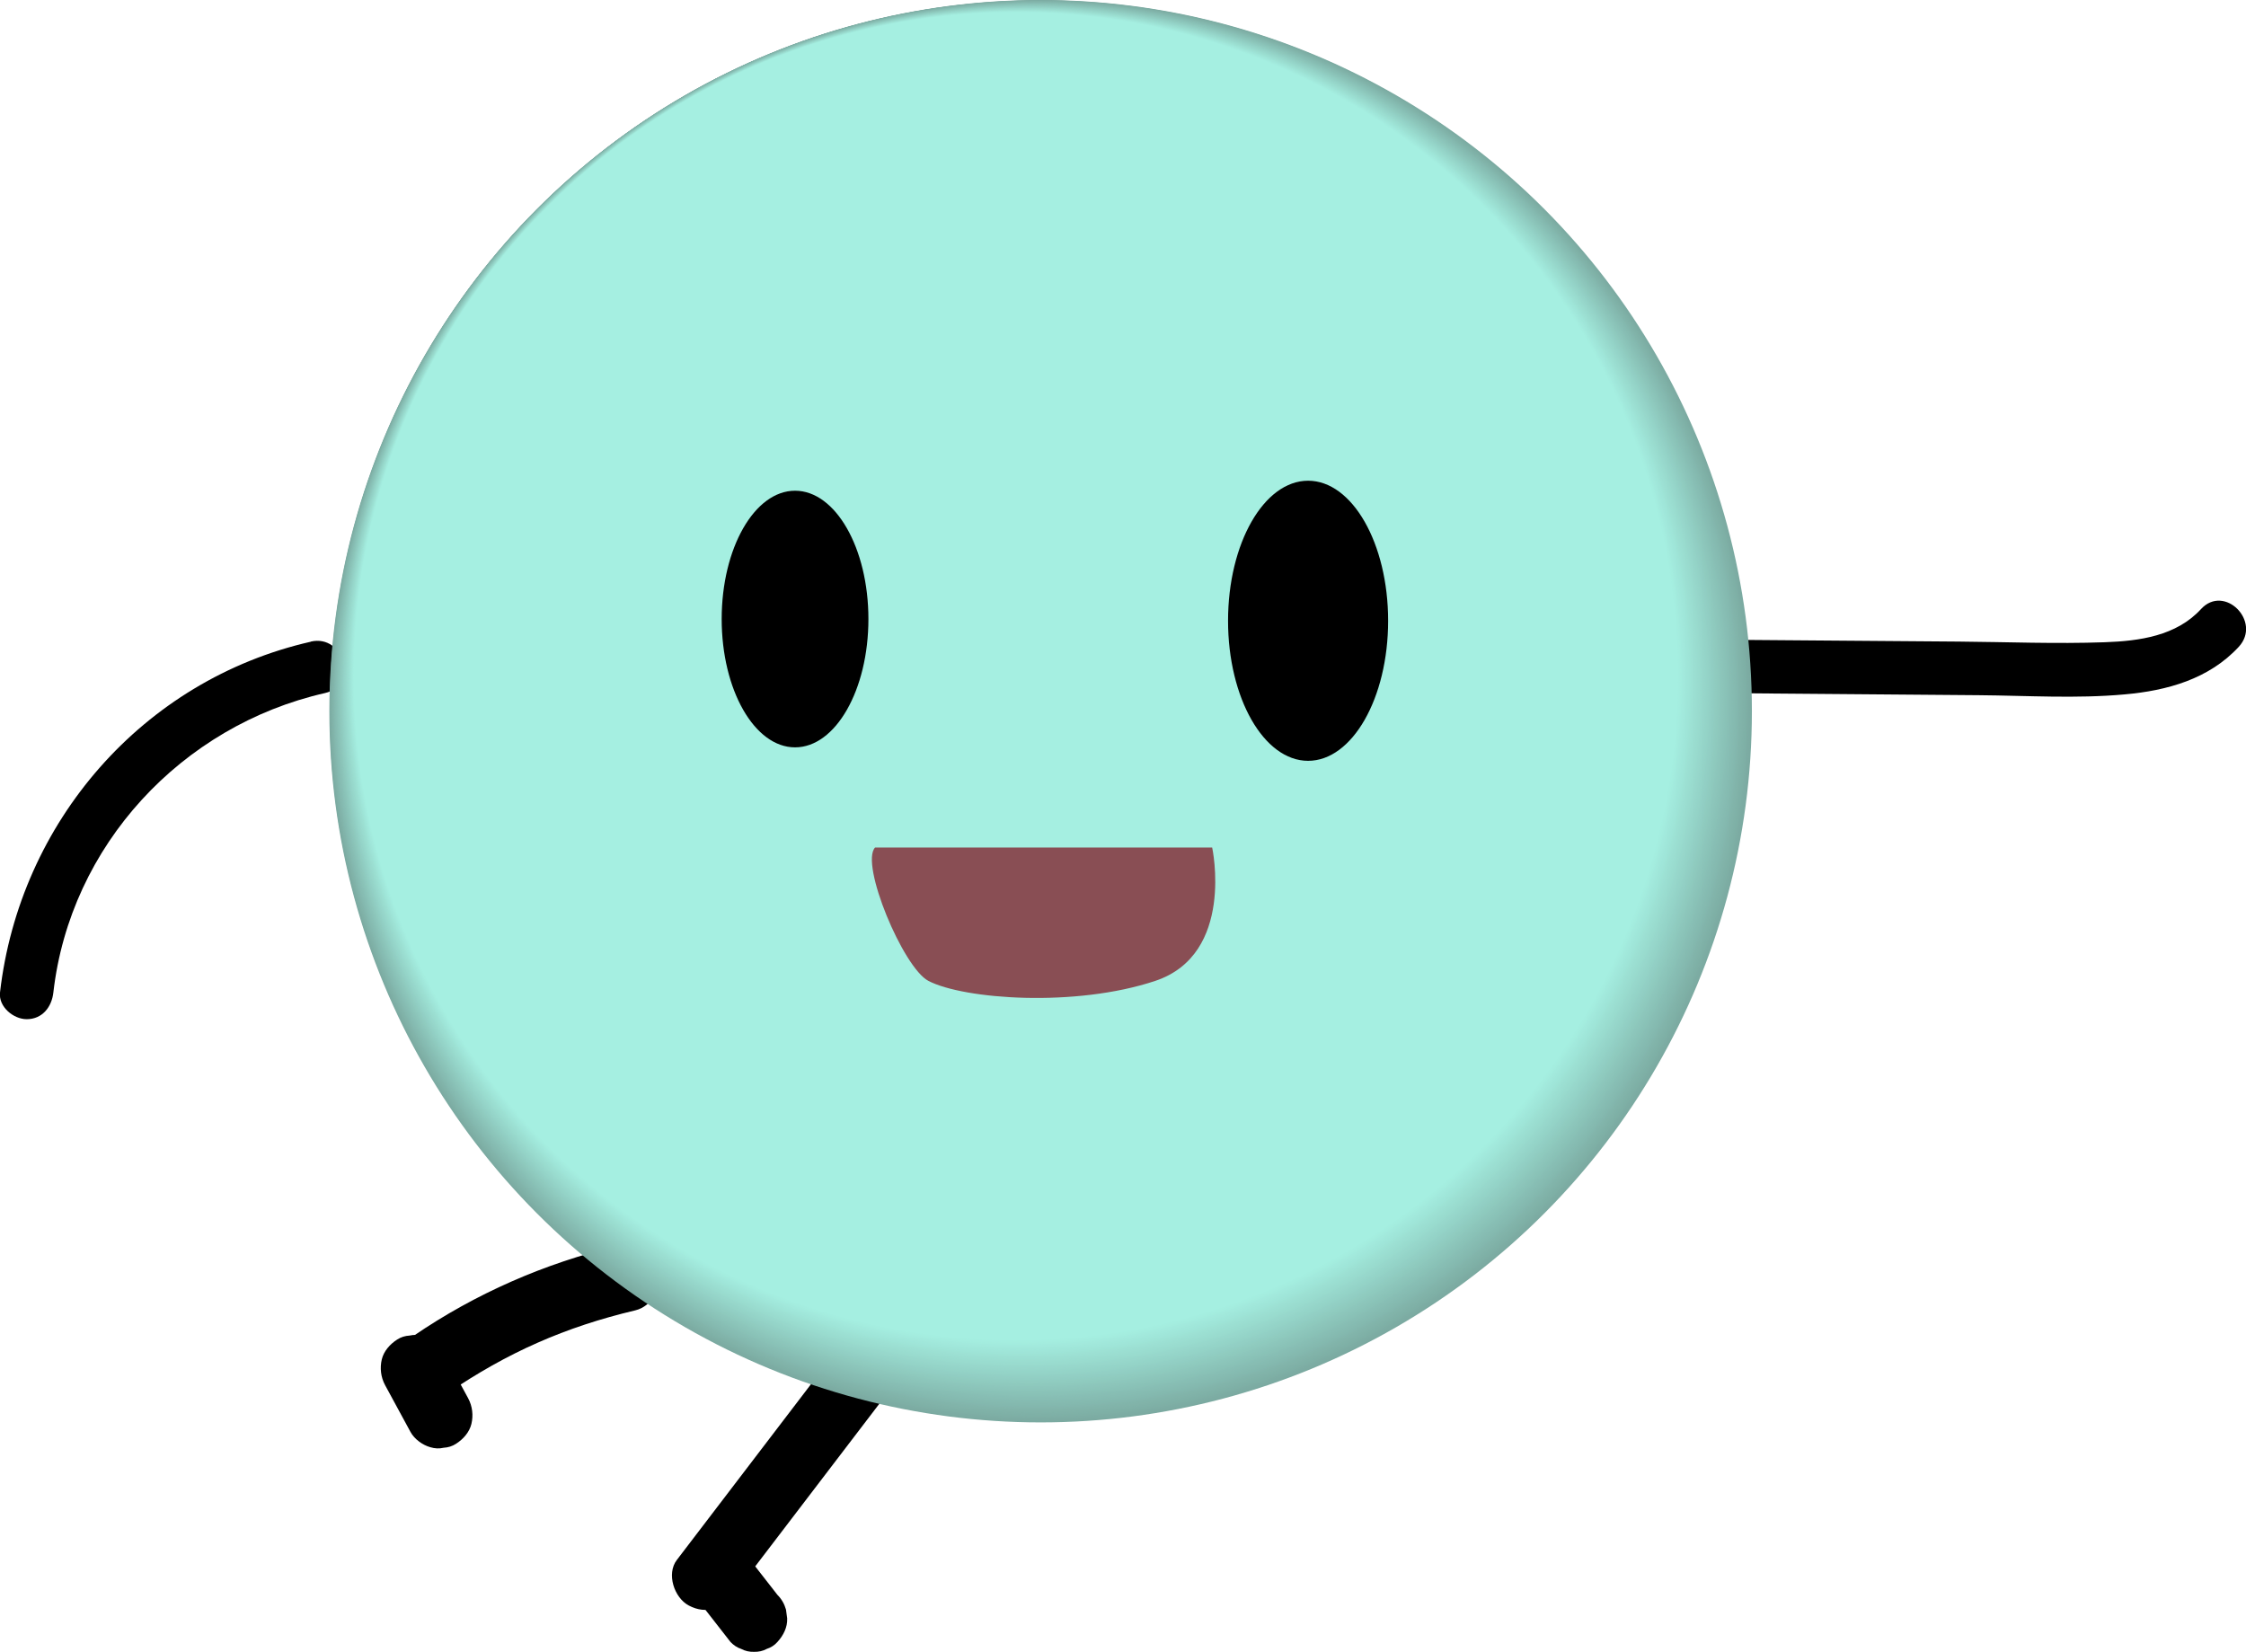 <?xml version="1.0" encoding="UTF-8"?>
<svg id="Layer_2" data-name="Layer 2" xmlns="http://www.w3.org/2000/svg" viewBox="0 0 168.37 123.83">
  <defs>
    <style>
      .cls-1 {
        fill: #90cdc2;
      }

      .cls-2 {
        fill: #90ccc0;
      }

      .cls-3 {
        fill: #7fb1a7;
      }

      .cls-4 {
        fill: #80b2a8;
      }

      .cls-5 {
        fill: #7eb0a6;
      }

      .cls-6 {
        fill: #7eafa5;
      }

      .cls-7 {
        fill: #95d5c9;
      }

      .cls-8 {
        fill: #98dacd;
      }

      .cls-9 {
        fill: #7dada4;
      }

      .cls-10 {
        fill: #97d8cc;
      }

      .cls-11 {
        fill: #97d7cb;
      }

      .cls-12 {
        fill: #96d6ca;
      }

      .cls-13 {
        fill: #7caca3;
      }

      .cls-14 {
        fill: #7caba2;
      }

      .cls-15 {
        fill: #8ac3b8;
      }

      .cls-16 {
        fill: #91cec3;
      }

      .cls-17 {
        fill: #9ee4d7;
      }

      .cls-18 {
        fill: #9fe5d8;
      }

      .cls-19 {
        fill: #9fe6d9;
      }

      .cls-20 {
        fill: #a0e7da;
      }

      .cls-21 {
        fill: #9de3d5;
      }

      .cls-22 {
        fill: #83b8ae;
      }

      .cls-23 {
        fill: #84b9af;
      }

      .cls-24 {
        fill: #89c1b6;
      }

      .cls-25 {
        fill: #89c2b7;
      }

      .cls-26 {
        fill: #9ce0d3;
      }

      .cls-27 {
        fill: #9de1d4;
      }

      .cls-28 {
        fill: #9bdfd2;
      }

      .cls-29 {
        fill: #9bded1;
      }

      .cls-30 {
        fill: #8ecabe;
      }

      .cls-31 {
        fill: #8ec9bd;
      }

      .cls-32 {
        fill: #8fcbbf;
      }

      .cls-33 {
        fill: #8cc6bb;
      }

      .cls-34 {
        fill: #8cc5ba;
      }

      .cls-35 {
        fill: #8dc7bc;
      }

      .cls-36 {
        fill: #8bc4b9;
      }

      .cls-37 {
        fill: #92d0c5;
      }

      .cls-38 {
        fill: #92cfc4;
      }

      .cls-39 {
        fill: #a3ecde;
      }

      .cls-40 {
        fill: #a5efe1;
      }

      .cls-41 {
        fill: #a4eddf;
      }

      .cls-42 {
        fill: #a4eee0;
      }

      .cls-43 {
        fill: #a2eadd;
      }

      .cls-44 {
        fill: #a2e9dc;
      }

      .cls-45 {
        fill: #93d2c6;
      }

      .cls-46 {
        fill: #81b3a9;
      }

      .cls-47 {
        fill: #81b4aa;
      }

      .cls-48 {
        fill: #9addd0;
      }

      .cls-49 {
        fill: #94d3c7;
      }

      .cls-50 {
        fill: #a1e8db;
      }

      .cls-51 {
        fill: #94d4c8;
      }

      .cls-52 {
        fill: #86bcb2;
      }

      .cls-53 {
        fill: #99dccf;
      }

      .cls-54 {
        fill: #99dbce;
      }

      .cls-55 {
        fill: #88bfb5;
      }

      .cls-56 {
        fill: #87beb4;
      }

      .cls-57 {
        fill: #87bdb3;
      }

      .cls-58 {
        fill: #85bab0;
      }

      .cls-59 {
        fill: #85bbb1;
      }

      .cls-60 {
        fill: #894e54;
      }

      .cls-61 {
        fill: #83b6ad;
      }

      .cls-62 {
        fill: #82b5ab;
      }

      .cls-63 {
        fill: #7baaa1;
      }
    </style>
  </defs>
  <g id="Layer_12" data-name="Layer 12">
    <path d="M46.29,93.41c-5.44,1.29-10.66,3.58-15.27,6.73-1.08,.74-1.66,2.23-.9,3.42,.69,1.07,2.27,1.68,3.42,.9,4.5-3.07,8.85-4.98,14.08-6.22,1.27-.3,2.15-1.82,1.75-3.08-.43-1.33-1.71-2.07-3.08-1.75h0Z"/>
    <path d="M62.57,101.45c-3.94,5.17-7.89,10.33-11.83,15.5-.8,1.04-.2,2.84,.9,3.42,1.32,.7,2.57,.22,3.42-.9,3.94-5.17,7.89-10.33,11.83-15.5,.8-1.04,.2-2.84-.9-3.42-1.32-.7-2.57-.22-3.42,.9h0Z"/>
    <path d="M123.72,51.92c8.2,.07,16.41,.13,24.61,.2,3.63,.03,7.32,.27,10.94-.06,3.18-.28,6.33-1.15,8.56-3.57,1.74-1.89-1.08-4.73-2.83-2.83-1.85,2.02-4.62,2.4-7.23,2.49-3.64,.13-7.29-.02-10.93-.05-7.71-.06-15.41-.12-23.12-.18-2.57-.02-2.58,3.98,0,4h0Z"/>
    <path d="M28.87,103.85c.63,1.17,1.27,2.34,1.9,3.5,.29,.54,.91,.99,1.49,1.15,.33,.1,.66,.12,1,.04,.33-.02,.64-.11,.93-.3,.53-.34,1-.86,1.15-1.49s.08-1.32-.25-1.93c-.63-1.17-1.27-2.34-1.9-3.5-.29-.54-.91-.99-1.49-1.15-.33-.1-.66-.12-1-.04-.33,.02-.64,.11-.93,.3-.53,.34-1,.86-1.15,1.49s-.08,1.32,.25,1.93h0Z"/>
    <path d="M52.53,120.24l2.23,2.86c.23,.24,.49,.42,.8,.52,.3,.16,.62,.23,.96,.22,.34,.01,.67-.06,.96-.22,.31-.1,.58-.27,.8-.52,.44-.48,.76-1.1,.73-1.77l-.09-.66c-.12-.42-.33-.79-.64-1.1l-2.23-2.86c-.23-.24-.49-.42-.8-.52-.3-.16-.62-.23-.96-.22-.34-.01-.67,.06-.96,.22-.31,.1-.58,.27-.8,.52-.44,.48-.76,1.1-.73,1.77l.09,.66c.12,.42,.33,.79,.64,1.1h0Z"/>
    <path d="M23.3,48.11C10.69,50.98,1.47,61.65,0,74.41c-.12,1.07,1.01,2,2,2,1.18,0,1.88-.92,2-2,1.26-11.03,9.62-20.01,20.36-22.45,2.51-.57,1.45-4.43-1.06-3.86h0Z"/>
    <g>
      <circle class="cls-63" cx="78.01" cy="53.32" r="53.32"/>
      <circle class="cls-14" cx="77.98" cy="53.28" r="53.26"/>
      <ellipse class="cls-13" cx="77.95" cy="53.24" rx="53.2" ry="53.21"/>
      <ellipse class="cls-9" cx="77.92" cy="53.19" rx="53.14" ry="53.15"/>
      <ellipse class="cls-6" cx="77.89" cy="53.15" rx="53.08" ry="53.09"/>
      <ellipse class="cls-5" cx="77.86" cy="53.11" rx="53.02" ry="53.03"/>
      <ellipse class="cls-3" cx="77.83" cy="53.07" rx="52.96" ry="52.98"/>
      <ellipse class="cls-4" cx="77.79" cy="53.02" rx="52.9" ry="52.92"/>
      <ellipse class="cls-46" cx="77.76" cy="52.98" rx="52.84" ry="52.86"/>
      <ellipse class="cls-47" cx="77.73" cy="52.94" rx="52.78" ry="52.8"/>
      <ellipse class="cls-62" cx="77.7" cy="52.89" rx="52.72" ry="52.74"/>
      <ellipse class="cls-61" cx="77.67" cy="52.85" rx="52.66" ry="52.69"/>
      <ellipse class="cls-22" cx="77.64" cy="52.81" rx="52.6" ry="52.63"/>
      <ellipse class="cls-23" cx="77.61" cy="52.77" rx="52.54" ry="52.57"/>
      <ellipse class="cls-58" cx="77.58" cy="52.72" rx="52.48" ry="52.51"/>
      <ellipse class="cls-59" cx="77.55" cy="52.68" rx="52.42" ry="52.46"/>
      <ellipse class="cls-52" cx="77.52" cy="52.64" rx="52.36" ry="52.4"/>
      <ellipse class="cls-57" cx="77.49" cy="52.59" rx="52.3" ry="52.34"/>
      <ellipse class="cls-56" cx="77.46" cy="52.55" rx="52.24" ry="52.28"/>
      <ellipse class="cls-55" cx="77.43" cy="52.51" rx="52.18" ry="52.22"/>
      <ellipse class="cls-24" cx="77.4" cy="52.47" rx="52.11" ry="52.17"/>
      <ellipse class="cls-25" cx="77.37" cy="52.42" rx="52.05" ry="52.11"/>
      <ellipse class="cls-15" cx="77.34" cy="52.38" rx="51.99" ry="52.05"/>
      <ellipse class="cls-36" cx="77.31" cy="52.34" rx="51.93" ry="51.99"/>
      <ellipse class="cls-34" cx="77.28" cy="52.29" rx="51.87" ry="51.93"/>
      <ellipse class="cls-33" cx="77.25" cy="52.25" rx="51.81" ry="51.88"/>
      <ellipse class="cls-35" cx="77.22" cy="52.21" rx="51.75" ry="51.82"/>
      <ellipse class="cls-31" cx="77.19" cy="52.17" rx="51.69" ry="51.76"/>
      <ellipse class="cls-30" cx="77.16" cy="52.12" rx="51.63" ry="51.7"/>
      <ellipse class="cls-32" cx="77.13" cy="52.08" rx="51.57" ry="51.65"/>
      <ellipse class="cls-2" cx="77.1" cy="52.04" rx="51.51" ry="51.59"/>
      <ellipse class="cls-1" cx="77.07" cy="51.99" rx="51.45" ry="51.53"/>
      <ellipse class="cls-16" cx="77.04" cy="51.95" rx="51.39" ry="51.47"/>
      <ellipse class="cls-38" cx="77.01" cy="51.91" rx="51.33" ry="51.41"/>
      <ellipse class="cls-37" cx="76.98" cy="51.86" rx="51.27" ry="51.36"/>
      <ellipse class="cls-45" cx="76.95" cy="51.82" rx="51.21" ry="51.3"/>
      <ellipse class="cls-49" cx="76.92" cy="51.78" rx="51.15" ry="51.24"/>
      <ellipse class="cls-51" cx="76.89" cy="51.74" rx="51.09" ry="51.18"/>
      <ellipse class="cls-7" cx="76.86" cy="51.69" rx="51.03" ry="51.12"/>
      <ellipse class="cls-12" cx="76.83" cy="51.65" rx="50.97" ry="51.07"/>
      <ellipse class="cls-11" cx="76.8" cy="51.61" rx="50.91" ry="51.01"/>
      <ellipse class="cls-10" cx="76.77" cy="51.56" rx="50.85" ry="50.95"/>
      <ellipse class="cls-8" cx="76.74" cy="51.52" rx="50.78" ry="50.89"/>
      <ellipse class="cls-54" cx="76.71" cy="51.48" rx="50.72" ry="50.84"/>
      <ellipse class="cls-53" cx="76.68" cy="51.44" rx="50.66" ry="50.78"/>
      <ellipse class="cls-48" cx="76.65" cy="51.39" rx="50.6" ry="50.72"/>
      <ellipse class="cls-29" cx="76.62" cy="51.35" rx="50.54" ry="50.66"/>
      <ellipse class="cls-28" cx="76.59" cy="51.31" rx="50.48" ry="50.6"/>
      <ellipse class="cls-26" cx="76.56" cy="51.26" rx="50.42" ry="50.55"/>
      <ellipse class="cls-27" cx="76.53" cy="51.22" rx="50.36" ry="50.49"/>
      <ellipse class="cls-21" cx="76.5" cy="51.18" rx="50.3" ry="50.43"/>
      <ellipse class="cls-17" cx="76.47" cy="51.14" rx="50.24" ry="50.37"/>
      <ellipse class="cls-18" cx="76.44" cy="51.09" rx="50.18" ry="50.31"/>
      <ellipse class="cls-19" cx="76.41" cy="51.05" rx="50.12" ry="50.26"/>
      <ellipse class="cls-20" cx="76.37" cy="51.01" rx="50.06" ry="50.2"/>
      <ellipse class="cls-50" cx="76.34" cy="50.96" rx="50" ry="50.14"/>
      <ellipse class="cls-44" cx="76.31" cy="50.92" rx="49.94" ry="50.08"/>
      <ellipse class="cls-43" cx="76.28" cy="50.88" rx="49.88" ry="50.03"/>
      <ellipse class="cls-39" cx="76.25" cy="50.84" rx="49.82" ry="49.97"/>
      <ellipse class="cls-41" cx="76.22" cy="50.79" rx="49.76" ry="49.91"/>
      <ellipse class="cls-42" cx="76.19" cy="50.75" rx="49.7" ry="49.85"/>
      <ellipse class="cls-40" cx="76.16" cy="50.71" rx="49.64" ry="49.79"/>
    </g>
    <g>
      <ellipse cx="59.6" cy="46.42" rx="5" ry="9.12"/>
      <path d="M59.6,37.79c2.44,0,4.5,3.95,4.5,8.62s-2.06,8.62-4.5,8.62-4.5-3.95-4.5-8.62,2.06-8.62,4.5-8.62m0-1c-3.04,0-5.5,4.31-5.5,9.62s2.46,9.62,5.5,9.62,5.5-4.31,5.5-9.62-2.46-9.62-5.5-9.62h0Z"/>
    </g>
    <g>
      <path d="M98.06,56.53c-3.03,0-5.5-4.48-5.5-10s2.47-10,5.5-10,5.5,4.48,5.5,10-2.47,10-5.5,10Z"/>
      <path d="M98.06,37.04c2.71,0,5,4.35,5,9.5s-2.29,9.5-5,9.5-5-4.35-5-9.5,2.29-9.5,5-9.5m0-1c-3.31,0-6,4.7-6,10.5s2.69,10.5,6,10.5,6-4.7,6-10.5-2.69-10.5-6-10.5h0Z"/>
    </g>
    <path class="cls-60" d="M65.6,63.54h25.27s1.73,8-4.27,10-14.34,1.38-17,0c-1.9-.99-5.15-8.79-4-10Z"/>
  </g>
</svg>
